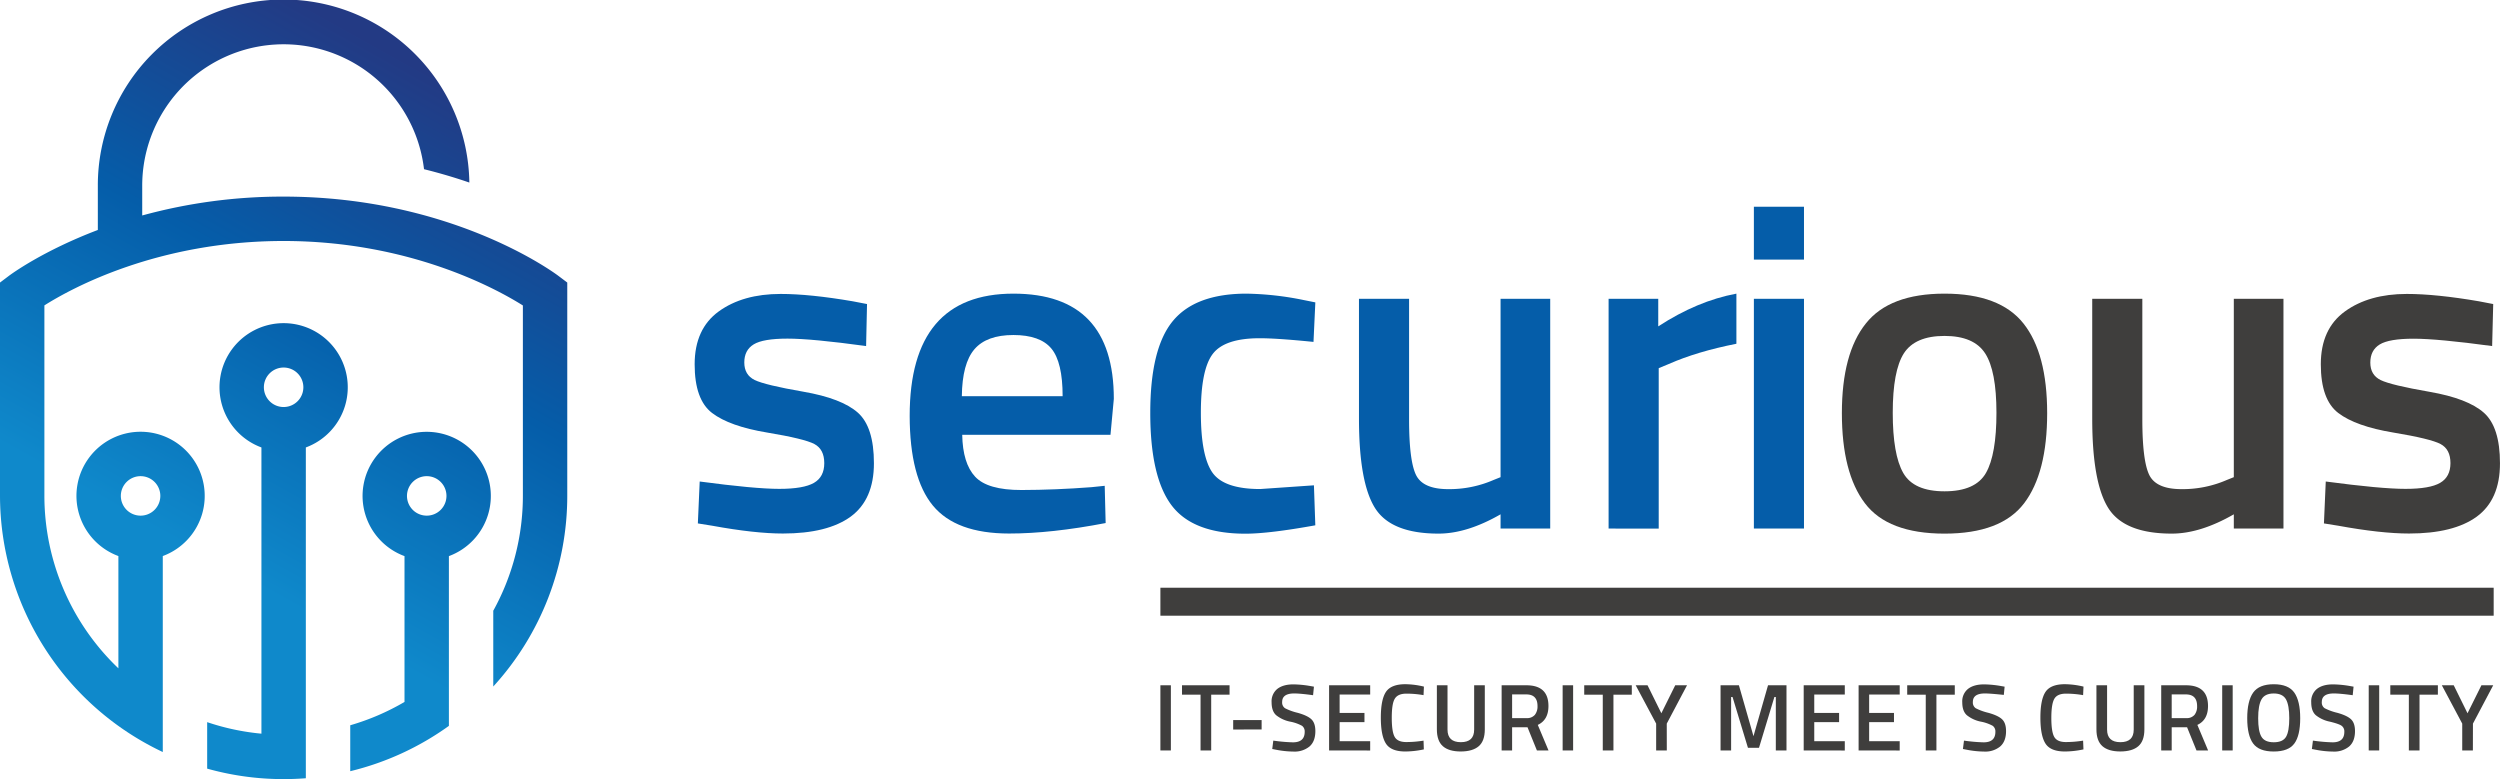 <svg xmlns="http://www.w3.org/2000/svg" xmlns:xlink="http://www.w3.org/1999/xlink" id="Layer_1" data-name="Layer 1" viewBox="0 0 1192.87 371.75"><defs><style> .cls-1 { fill: #3f3e3d; } .cls-2 { fill: url(#Unbenannter_Verlauf_11); } .cls-3 { fill: url(#Unbenannter_Verlauf_11-2); } .cls-4 { fill: url(#Unbenannter_Verlauf_11-3); } .cls-5 { fill: #055da9; } </style><linearGradient id="Unbenannter_Verlauf_11" data-name="Unbenannter Verlauf 11" x1="104.8" y1="431.44" x2="283.68" y2="110.17" gradientUnits="userSpaceOnUse"><stop offset="0" stop-color="#0f89cb"></stop><stop offset="0.31" stop-color="#0f89cb"></stop><stop offset="0.67" stop-color="#055da9"></stop><stop offset="1" stop-color="#233a84"></stop></linearGradient><linearGradient id="Unbenannter_Verlauf_11-2" x1="82.28" y1="418.91" x2="261.16" y2="97.63" xlink:href="#Unbenannter_Verlauf_11"></linearGradient><linearGradient id="Unbenannter_Verlauf_11-3" x1="162.6" y1="463.63" x2="341.48" y2="142.35" xlink:href="#Unbenannter_Verlauf_11"></linearGradient></defs><g><path class="cls-1" d="M591.56,410.51v-31.1h5v31.1Z" transform="translate(-37.88 -52.43)"></path><path class="cls-1" d="M601.87,383.9v-4.49h22.69v4.49H615.8v26.61h-5.08V383.9Z" transform="translate(-37.88 -52.43)"></path><path class="cls-1" d="M626.29,400.52V396h13.57v4.49Z" transform="translate(-37.88 -52.43)"></path><path class="cls-1" d="M655.43,383.31c-3.84,0-5.77,1.35-5.77,4.05a3.27,3.27,0,0,0,1.37,3,26.28,26.28,0,0,0,6,2.18q4.65,1.29,6.56,3.08t1.91,5.65q0,4.9-2.79,7.34a11.21,11.21,0,0,1-7.61,2.43,45.46,45.46,0,0,1-8.53-.91l-1.64-.32.5-4a77.94,77.94,0,0,0,9.35.82c3.76,0,5.63-1.67,5.63-5a3.32,3.32,0,0,0-1.27-2.88,19.35,19.35,0,0,0-5.72-2,15.52,15.52,0,0,1-6.63-3.07q-2.17-1.95-2.17-6.17a7.63,7.63,0,0,1,2.74-6.38q2.75-2.14,7.61-2.15a50.28,50.28,0,0,1,8.26.81l1.59.28-.41,4.08C660.18,383.56,657.19,383.31,655.43,383.31Z" transform="translate(-37.88 -52.43)"></path><path class="cls-1" d="M672.05,410.51v-31.1h19.61v4.4H677.08v8.81h11.85V397H677.08v9.08h14.58v4.45Z" transform="translate(-37.88 -52.43)"></path><path class="cls-1" d="M708.41,411q-6.81,0-9.24-3.77t-2.43-12.4c0-5.74.82-9.84,2.45-12.27s4.71-3.66,9.22-3.66a39.17,39.17,0,0,1,8.89,1.14l-.18,4.08a47,47,0,0,0-8.17-.72q-4.08,0-5.54,2.42c-1,1.62-1.45,4.67-1.45,9.13s.47,7.5,1.41,9.12,2.77,2.43,5.49,2.43a51.7,51.7,0,0,0,8.26-.68l.14,4.18A42.87,42.87,0,0,1,708.41,411Z" transform="translate(-37.88 -52.43)"></path><path class="cls-1" d="M728.56,400.56q0,6,6.36,6t6.35-6V379.41h5.08v21.06q0,5.5-2.88,8T734.89,411q-5.7,0-8.55-2.52t-2.86-8V379.41h5.08Z" transform="translate(-37.88 -52.43)"></path><path class="cls-1" d="M759.38,399.43v11.08h-5v-31.1h11.81q10.53,0,10.53,9.9,0,6.63-5.09,9l5.13,12.21h-5.54l-4.49-11.08Zm12.12-10.08q0-5.58-5.35-5.58h-6.77v11.3h6.86a4.85,4.85,0,0,0,4-1.56A6.4,6.4,0,0,0,771.5,389.35Z" transform="translate(-37.88 -52.43)"></path><path class="cls-1" d="M783.49,410.51v-31.1h5v31.1Z" transform="translate(-37.88 -52.43)"></path><path class="cls-1" d="M793.79,383.9v-4.49h22.7v4.49h-8.76v26.61h-5.09V383.9Z" transform="translate(-37.88 -52.43)"></path><path class="cls-1" d="M833.19,410.51h-5.08V397.7l-9.76-18.29H824l6.59,13.35,6.62-13.35h5.63l-9.67,18.29Z" transform="translate(-37.88 -52.43)"></path><path class="cls-1" d="M858.84,410.51v-31.1h8.76l6.95,24.29,6.94-24.29h8.81v31.1h-5.09V385h-.68l-7.35,24.25h-5.27L864.56,385h-.68v25.52Z" transform="translate(-37.88 -52.43)"></path><path class="cls-1" d="M898.51,410.51v-31.1h19.61v4.4H903.55v8.81H915.4V397H903.55v9.08h14.57v4.45Z" transform="translate(-37.88 -52.43)"></path><path class="cls-1" d="M924.71,410.51v-31.1h19.61v4.4H929.74v8.81h11.85V397H929.74v9.08h14.58v4.45Z" transform="translate(-37.88 -52.43)"></path><path class="cls-1" d="M947.9,383.9v-4.49h22.7v4.49h-8.76v26.61h-5.09V383.9Z" transform="translate(-37.88 -52.43)"></path><path class="cls-1" d="M985,383.31q-5.78,0-5.77,4.05a3.29,3.29,0,0,0,1.36,3,26.62,26.62,0,0,0,6,2.18q4.65,1.29,6.56,3.08t1.91,5.65q0,4.9-2.8,7.34a11.17,11.17,0,0,1-7.6,2.43,45.46,45.46,0,0,1-8.53-.91l-1.64-.32.5-4a77.78,77.78,0,0,0,9.35.82c3.76,0,5.63-1.67,5.63-5a3.32,3.32,0,0,0-1.27-2.88,19.35,19.35,0,0,0-5.72-2,15.52,15.52,0,0,1-6.63-3.07q-2.18-1.95-2.18-6.17a7.63,7.63,0,0,1,2.75-6.38q2.75-2.14,7.61-2.15a50.38,50.38,0,0,1,8.26.81l1.59.28L994,384C989.74,383.56,986.74,383.31,985,383.31Z" transform="translate(-37.88 -52.43)"></path><path class="cls-1" d="M1023.12,411q-6.81,0-9.24-3.77t-2.43-12.4c0-5.74.82-9.84,2.45-12.27s4.71-3.66,9.22-3.66a39.25,39.25,0,0,1,8.9,1.14l-.19,4.08a46.9,46.9,0,0,0-8.17-.72c-2.72,0-4.57.81-5.53,2.42s-1.46,4.67-1.46,9.13.47,7.5,1.41,9.12,2.77,2.43,5.49,2.43a51.61,51.61,0,0,0,8.26-.68L1032,410A42.87,42.87,0,0,1,1023.12,411Z" transform="translate(-37.88 -52.43)"></path><path class="cls-1" d="M1043.27,400.56q0,6,6.36,6t6.35-6V379.41h5.09v21.06q0,5.5-2.88,8t-8.58,2.52q-5.7,0-8.56-2.52t-2.86-8V379.41h5.08Z" transform="translate(-37.88 -52.43)"></path><path class="cls-1" d="M1074.1,399.43v11.08h-5v-31.1h11.8q10.53,0,10.53,9.9,0,6.63-5.08,9l5.13,12.21h-5.54l-4.5-11.08Zm12.12-10.08q0-5.58-5.36-5.58h-6.76v11.3H1081a4.83,4.83,0,0,0,4-1.56A6.4,6.4,0,0,0,1086.22,389.35Z" transform="translate(-37.88 -52.43)"></path><path class="cls-1" d="M1098.2,410.51v-31.1h5v31.1Z" transform="translate(-37.88 -52.43)"></path><path class="cls-1" d="M1132.63,407.19q-2.79,3.81-9.83,3.82t-9.85-3.84q-2.81-3.84-2.81-12.05t2.83-12.21q2.85-4,9.83-4t9.81,4q2.81,4,2.81,12.24T1132.63,407.19Zm-15.73-3.27q1.55,2.68,5.9,2.68t5.88-2.63q1.52-2.64,1.52-8.83t-1.56-9c-1.05-1.88-3-2.82-5.84-2.82s-4.79.94-5.85,2.82-1.59,4.86-1.59,9S1115.87,402.14,1116.9,403.92Z" transform="translate(-37.88 -52.43)"></path><path class="cls-1" d="M1151.49,383.31q-5.76,0-5.76,4.05a3.27,3.27,0,0,0,1.36,3,26.48,26.48,0,0,0,6,2.18q4.65,1.29,6.56,3.08t1.91,5.65q0,4.9-2.79,7.34a11.2,11.2,0,0,1-7.61,2.43,45.54,45.54,0,0,1-8.53-.91l-1.64-.32.5-4a77.91,77.91,0,0,0,9.36.82q5.63,0,5.62-5a3.32,3.32,0,0,0-1.27-2.88q-1.26-.93-5.72-2a15.42,15.42,0,0,1-6.62-3.07c-1.46-1.3-2.18-3.36-2.18-6.17a7.63,7.63,0,0,1,2.74-6.38q2.74-2.14,7.61-2.15a50.28,50.28,0,0,1,8.26.81l1.59.28-.41,4.08C1156.24,383.56,1153.25,383.31,1151.49,383.31Z" transform="translate(-37.88 -52.43)"></path><path class="cls-1" d="M1168.11,410.51v-31.1h5v31.1Z" transform="translate(-37.88 -52.43)"></path><path class="cls-1" d="M1178.41,383.9v-4.49h22.7v4.49h-8.76v26.61h-5.09V383.9Z" transform="translate(-37.88 -52.43)"></path><path class="cls-1" d="M1217.81,410.51h-5.08V397.7L1203,379.41h5.67l6.58,13.35,6.63-13.35h5.63l-9.67,18.29Z" transform="translate(-37.88 -52.43)"></path></g><g><path class="cls-2" d="M183.81,265.93a30.6,30.6,0,1,0-21.19,0V402.5a113.48,113.48,0,0,1-25.89-5.5v22.18a134.78,134.78,0,0,0,36.48,5q5.35,0,10.6-.41Zm-10.6-19.29a9.42,9.42,0,1,1,9.42-9.41A9.42,9.42,0,0,1,173.21,246.64Z" transform="translate(-37.88 -52.43)"></path><path class="cls-3" d="M304.33,184.07c-2.05-1.55-51.15-37.83-131.12-37.83a253.38,253.38,0,0,0-67.47,9V141.09a67.46,67.46,0,0,1,134.46-7.93c7.75,1.93,15,4.09,21.63,6.38a88.64,88.64,0,0,0-177.27,1.55v21.07c-26.32,10-41.35,21.07-42.46,21.91l-4.22,3.18v101.6a135.5,135.5,0,0,0,77.67,122.41V317.75a30.6,30.6,0,1,0-21.18,0v53.57a113.82,113.82,0,0,1-35.31-82.47v-90.7c12.79-8.09,53.94-30.73,114.15-30.73,59.91,0,101.31,22.68,114.16,30.76v90.67A113.43,113.43,0,0,1,273.16,344h.08v36a134.78,134.78,0,0,0,35.31-91.06V187.25ZM105,279.63A9.42,9.42,0,1,1,95.54,289,9.42,9.42,0,0,1,105,279.63Z" transform="translate(-37.88 -52.43)"></path><path class="cls-4" d="M205,398.49v21.92a134.93,134.93,0,0,0,47.07-21.63v-81a30.6,30.6,0,1,0-21.18,0v69.58A113.84,113.84,0,0,1,205,398.49Zm36.48-118.86a9.42,9.42,0,1,1-9.41,9.41A9.43,9.43,0,0,1,241.47,279.63Z" transform="translate(-37.88 -52.43)"></path></g><g><path class="cls-5" d="M451.14,217.55Q425.27,214,413.63,214t-16.12,2.74q-4.5,2.75-4.49,8.66t4.93,8.34q4.94,2.41,23.25,5.59t26,10q7.67,6.81,7.67,24.13T443.8,298.93Q432.72,307,411.44,307q-13.38,0-33.78-3.73l-6.8-1.09.88-20q26.33,3.51,37.95,3.51t16.56-2.86q4.94-2.85,4.93-9.43t-4.71-9.1q-4.73-2.52-22.6-5.49t-26.21-9.32q-8.34-6.36-8.33-23.25t11.51-25.23q11.52-8.33,29.5-8.33,14,0,34.44,3.51l6.8,1.31Z" transform="translate(-37.88 -52.43)"></path><path class="cls-5" d="M558.6,284.89l6.39-.66.45,17.77q-26,5-46.08,5Q494,307,483,293.66t-11.07-42.77q0-58.35,49.51-58.35,47.9,0,47.9,50.23l-1.59,17.11H497q.23,13.61,6.16,20t22.12,6.36Q541.49,286.2,558.6,284.89Zm-13.69-43.43q0-16.25-5.36-22.71t-18.13-6.47q-12.78,0-18.6,6.8t-6,22.38Z" transform="translate(-37.88 -52.43)"></path><path class="cls-5" d="M632.57,192.54A146.21,146.21,0,0,1,660,195.61l5.49,1.1-.88,18.86q-17.33-1.75-25.66-1.75-16.68,0-22.38,7.45t-5.7,28.08q0,20.63,5.48,28.52t22.81,7.9L664.82,284l.66,19.08q-22.15,4-33.34,4-25,0-35.21-13.49t-10.2-44.2q0-30.71,10.75-43.76T632.57,192.54Z" transform="translate(-37.88 -52.43)"></path><path class="cls-5" d="M753.87,195h23.69V304.63H753.87v-6.8q-16,9.21-29.61,9.21-22.59,0-30.27-12.17t-7.68-42.67V195h23.91v57.47q0,19.74,3.29,26.54t15.36,6.81a52.94,52.94,0,0,0,21.71-4.39l3.29-1.32Z" transform="translate(-37.88 -52.43)"></path><path class="cls-5" d="M805.42,304.63V195h23.69v13.16Q847.75,196,866.4,192.54v23.91q-18.87,3.74-32.24,9.65l-4.83,2v76.56Z" transform="translate(-37.88 -52.43)"></path><path class="cls-5" d="M874.74,176.31V151.08h23.91v25.23Zm0,128.32V195h23.91V304.63Z" transform="translate(-37.88 -52.43)"></path><path class="cls-1" d="M928.15,206.8q11.29-14.27,37.62-14.26t37.62,14.26q11.29,14.25,11.29,42.77t-11,43q-11,14.49-38,14.48t-37.95-14.48q-11-14.47-11-43T928.15,206.8ZM946,278.09q5,8.78,19.74,8.77t19.74-8.77q5-8.77,5-28.74t-5.38-28.29q-5.37-8.34-19.41-8.34t-19.41,8.34Q941,229.39,941,249.35T946,278.09Z" transform="translate(-37.88 -52.43)"></path><path class="cls-1" d="M1103.74,195h23.69V304.63h-23.69v-6.8q-16,9.21-29.61,9.21-22.59,0-30.27-12.17t-7.68-42.67V195h23.91v57.47q0,19.74,3.29,26.54t15.36,6.81a52.94,52.94,0,0,0,21.71-4.39l3.29-1.32Z" transform="translate(-37.88 -52.43)"></path><path class="cls-1" d="M1227,217.55q-25.89-3.51-37.51-3.51t-16.12,2.74q-4.5,2.75-4.5,8.66t4.94,8.34q4.93,2.41,23.25,5.59t26,10q7.68,6.81,7.68,24.13t-11.08,25.45Q1208.6,307,1187.32,307q-13.38,0-33.78-3.73l-6.8-1.09.87-20q26.33,3.51,38,3.51t16.56-2.86q4.94-2.85,4.94-9.43t-4.72-9.1q-4.71-2.52-22.59-5.49t-26.21-9.32q-8.34-6.36-8.34-23.25t11.52-25.23q11.51-8.33,29.5-8.33,14,0,34.44,3.51l6.8,1.31Z" transform="translate(-37.88 -52.43)"></path></g><rect class="cls-1" x="553.68" y="280.43" width="636.17" height="13.35"></rect></svg>